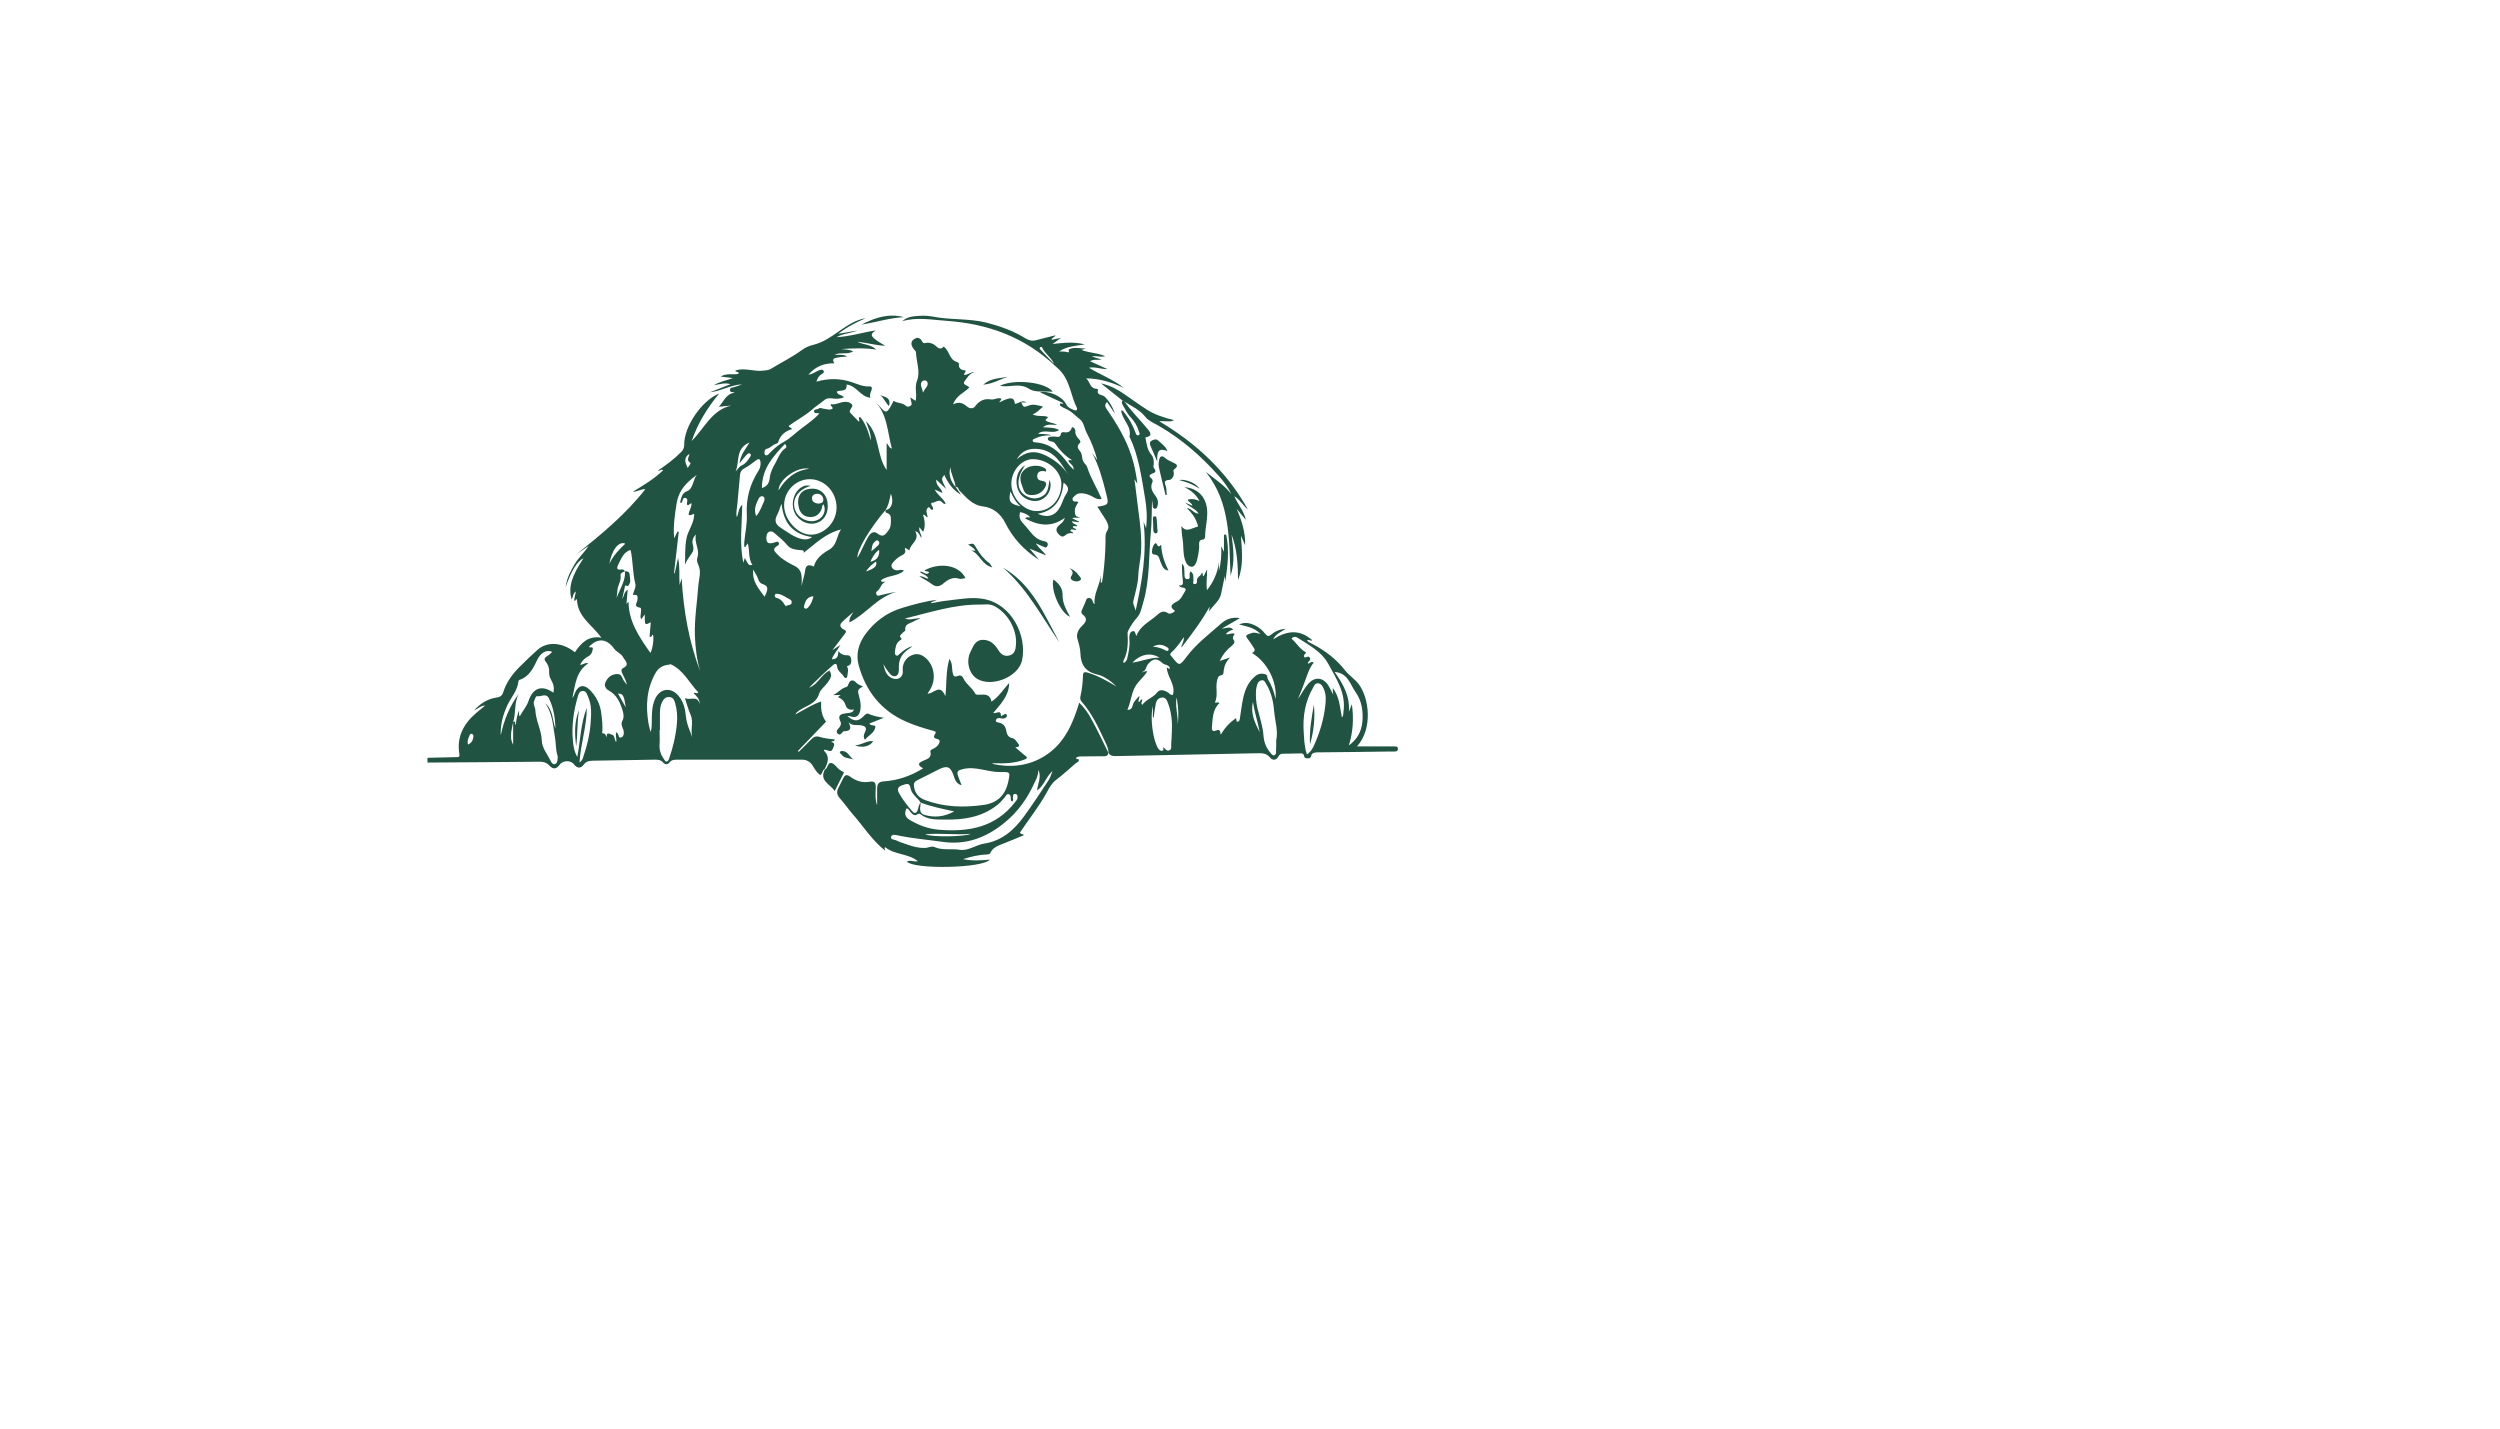 <?xml version="1.0" encoding="utf-8"?>
<!-- Generator: Adobe Illustrator 24.2.3, SVG Export Plug-In . SVG Version: 6.00 Build 0)  -->
<svg version="1.1" id="Layer_1" xmlns="http://www.w3.org/2000/svg" xmlns:xlink="http://www.w3.org/1999/xlink" x="0px" y="0px"
	 viewBox="0 0 595.3 841.9" style="enable-background:new 0 0 595.3 841.9; fill: #215342;" xml:space="preserve"
	 height="400" width="700" transform="translate(-200, -59)">
<style type="text/css">
	.st0{fill:#FFFFFF;}
</style>
<g>
	<path d="M324.2,346.1c1.1,1.5,2.1,3,3.2,4.5c-4.8-2.7-7.7-6.9-9.9-11.7c-1.9,2.3-1.9,2.3,1.1,8.3c-1.8-1.7-3.6-3.5-5.8-5.5
		c-0.5,3.6,3.1,4.8,3.6,7.8c-1.4-0.6-2.4-1-4.6-2c2.1,3.7,5.2,5.3,6.5,8.3c-0.9,0.5-1.5-0.2-1.9-0.6c-2.1-2.6-4.1,0.2-6.2,0.1
		c-0.7,0-0.4,1-0.1,1.6c0.4,0.8,1.2,1.5,0.6,2.5c-1.4,0.6-1.7-2.4-2.9-1.2c-1.6,1.6-0.4,3.7-0.1,5.6c-1.2,0-1.2-1.6-2.7-1.4
		c0.9,3.3,1.6,6.7,0,10c-0.5-0.6-1.3-1.5-2.2-2.7c-0.5,2.6,1.4,4.1,1.2,6.3c-1.1-1.2-1.2-3.3-3.7-4c3,5.4-2.8,7.2-3.4,11.4
		c-1-0.7-1.6-1.1-2.3-1.5c-0.2,0.3-0.5,0.4-0.4,0.5c0.8,2,0,3.1-1.8,3.9c-1.9,0.9-3.6,2.4-5,4c-0.8,1-1.5,1.9-0.7,3.2
		c0.7,1.2,1.7,1.6,3,1.6c1.3,0,2.5-0.7,4,0.2c-3.8,3.6-9.7,2.6-13.5,5.7c0.1,0.3,0.3,0.6,0.4,0.9c0.8,0,1.5-0.1,2.3-0.1
		c-2.8,1-2.9,4.3-5.1,5.7c-0.7,0.5-0.6,1.3-0.2,2c0.4,0.8,1.1,0.6,1.7,0.4c3.3-0.8,6.6-1.6,10-2.1c-11.2,3-17.7,12.9-27.7,18
		c-0.3-2.5,1.1-4.1,2.3-6.1c-2.4,2.1-4.9,4.1-7,6.3c-1.6,1.6,0,3.4,1.2,3.9c2.4,1,1.2,2,0.4,3.1c-2.1,2.8-4.3,5.6-7,9.2
		c1.8-1.2,2.8-1.8,4.8-3.1c-2,3.4-4.1,5.5-5.1,8.4c3.1,0.1,3.9-1.7,3.8-4.9c1.7,2.3,3.6,2.6,5.6,2.6c1.3,0,1.8,1.1,2,2.3
		c0.3,2.1-0.3,3.7-2.5,4.1c1.2,2.1,0.4,4.1,0.2,6c-0.1,1.2-1.4,1.3-2,0.2c-1.2-2.1-3.8-3.3-4-6c-0.1-1.9-1.3-1.8-2.2-1
		c-4.9,4.3-9.7,8.8-14.3,13.5c5.3-1.9,7.1-7.8,12-10.1c1.9,2.8,0.6,4.7-1.1,7.1c-1.6,2.2-4.3,4.2-4.9,6.3c-2,7.1-9.2,7.3-13.4,11.4
		c-0.3,0.2-0.5,0.5-0.6,1c4.9-2.6,9.6-5.7,15.1-7.6c-0.1,4.1,0,8.1,2.9,11.9c-5.3,5.5-11,11.4-16.6,17.3c0.2,0.2,0.3,0.3,0.5,0.5
		c2.3-2.2,4.6-4.5,6.8-6.8c1.6-1.6,2.9-2.9,5.6-2c2.8,0.9,5.8,1.1,8.8,1.5c-0.2,1.6-1.6,0.6-2,1.5c2.7,0.5,1.5,2.3,1,3.7
		c-1.1,3.3-3.4,0.5-5.2,0.9c-0.1,0.1-0.2,0.4-0.2,0.4c3.7,3.5,2.4,7.2,0.5,10.9l0,0c-1.5,0.7-1.2,2.7-2.6,3.6
		c-2-1.4-3.1-3.3-4.3-5.3c-1.4-2.3-3.5-3.8-6.3-3.8c-24.5,0-49.1,0-73.6,0c-1.8,0-3.4,0-4.7,1.7c-1,1.3-2.6,1.3-3.7,0
		c-1.4-1.7-3.2-1.7-5-1.7c-12.1,0.2-24.2,0.4-36.3,0.6c-2.2,0-4.1,0.4-5.6,2.4c-1.8,2.4-3.8,2.1-5.7-0.3c-2-2.6-6.7-2.3-8.5,0.4
		c-1.8,2.6-3.9,2.6-5.8,0.5c-1.9-2.1-4.1-2.5-6.7-2.4c-21.8,0.2-43.5,0.4-65.3,0.5c0-0.9,0-1.9,0-2.8c5.6-0.1,11.2-0.3,16.7-0.4
		c1.1,0,2.5,0.3,2.1-1.8c-1.7-10.1,2.5-17.9,10-24.3c1.5-1.3,3.1-2.6,5.2-4.3c-2.7,0.1-4,1.7-6.6,2.9c4-4.4,8.2-6.8,13.2-7.6
		c2.1-0.3,3.3-0.9,4-3c1.8-5.8,5.3-10.7,9.5-14.9c3.5-3.5,7-6.9,10.7-10.2c5.7-5.1,14.6-4.6,22.1,1.4c3.6-5.5,7.9-9.9,15.6-8.6
		c-5.3-7.4-14.1-12.2-14.4-22.5c-1-0.4-0.7,1-1.4,0.9c-0.5-1.9,0.6-3.6,0.7-5.6c-1.8,1.1-1.4,3.2-2.5,4.6c-1.9-7.1-0.1-13.5,7-24.1
		c-3.4,1.3-7.4,7.6-10.5,17c0.7-5.6,3-9.5,5.2-13.4c2.3-4,5.8-7,8.4-11c-2.4,1.6-4.8,3.3-7.2,4.9c14.6-11.6,28.9-23.4,40.6-38.3
		c-2.5-0.2-4.5,1.5-7.4,1.5c6.6-4,12.7-7.6,17.9-12.7c-1.2-0.9-1.9,0.7-3.1,0.2c5-3.3,9.6-6.8,13.7-10.9c1.3-1.3,1.8-2.6,1.8-4.4
		c-0.1-10.7,10.4-26,20.6-30.1c-6.7,8.2-12.4,17-16.2,28c7.8-7.9,12-18.4,23.4-20.9c-2.5,0.2-5,0.5-7.4,0.7c3-3.1,4.2-7.7,9.3-8.2
		c-1.1-0.8-2.8,0.1-2.7-1.7c0-1.5,1.3-1.3,2.2-1.6c1.7-0.5,3.3-1,4.9-1.7c-6.7,0.3-12.4,4-19,4.7c3.8-1.5,7.7-3,12.2-4.8
		c-3.5-1.1-6.2,0.1-9.8,0.6c3.8-2.3,7.3-2.7,11.2-4.2c-2.5-0.3-4.3-0.5-7.3-0.9c4-2.3,7.6-0.7,10.7-1.7c0-1.6-1.7-0.6-2-1.8
		c5.4-2,11,0.8,16.6,0c1.6-0.2,3.1-0.2,4.5-1.1c6-3.7,12.4-6.8,18.1-11c2-1.5,4.3-2.5,6.8-3.1c5.8-1.4,10.6-4.8,15.4-8.2
		c4.8-3.3,9.6-6.6,15.5-7.5c-5.4,2.3-10.6,4.9-16.2,9.2c4.4-0.7,7.8-1.3,11.2-1.9c-3.9,1.7-8.3,1.6-12.2,3.9
		c8.1-0.4,15.5-2.9,23.2-4c-3.1,1.8-3.3,3.1-0.4,5.3c1.7,1.4,3.7,2.4,5.9,3.8c-5.8-0.3-11.1-1.9-16.5-2.4c3.4,1.8,7.6,1.3,11.2,4.6
		c-7.4-1.1-14.1-0.7-20.8-0.3c2.3,0.3,4.6,0.1,7.2,1.4c-3.7,2.1-7.5,0.2-11,2c2.7,0.1,5.1-0.4,7.5,1c-1.9,0.2-3.8,0.2-5.6,0.6
		c-1.4,0.3-4,0.3-2,3.4c-5.8-0.1-10.9,1.6-15.3,6.7c2.8-0.3,4.4-2,6.4-2.6c0.9-0.3,2-0.7,2.5,0.3c0.7,1.2-0.6,1.6-1.3,2.1
		c-1.4,0.9-2.2,2.2-2.9,4.3c7.1-2,13.8-2,20.5,0.2c3.5,1.1,6.9,2.9,10.8,2.6c1.6-0.1,1.6,1.3,1.1,2.4c-0.6,1.4-1.1,2.8-0.6,4.3
		c-5.7-0.5-8.1-7.1-14-7.8c0.4,4.9-3.9,2.9-5.8,4.2c0.5,2.3,3.1,1.7,4.2,3.3c-2.3,1.1-4.6,1-6.9,0.7c-1.7-0.2-3.4-0.1-4.5,0.9
		c-2.5,2.1-5.3,3.8-7.6,5.9c-4.2,3.6-9.1,6.1-13.5,9.4c0.1,1.1,1.6,0.8,1.9,1.9c-4.1,1.2-7,3.7-8.2,7.9c-0.1,0.3-0.7,0.6-1.1,0.7
		c-2.1,0.5-3.4,2.6-5.6,3c-1,0.2-1.4,1.4-1.3,2.5c0,0.6,0.2,1.2,0.8,1.3c1.1,0.2,1.7-0.7,2.3-1.3c2.5-2.6,5.1-4.9,8.3-6.6
		c3.9-2.1,7-5.4,10.5-8c3.6-2.7,7.4-5.3,10.4-8.7c-0.8-0.6-3,0.4-3.1-1.2c-0.1-1.7,2.3-0.9,3.2-2c0.2-0.3,1.4,0.2,2.1,0.3
		c1.9,0.2,3.8,1.1,5.6,0.1c0.4-1.3-1.5-1.5-1-2.7c2.7,0.5,5-1,7.5-1.3c1.9-0.3,3.7,0.1,4.9,1.4c0.9,0.9-0.4,2.1-0.9,3.1
		c-0.3,0.7-0.6,1.4,0.1,2c1.6,1.7,3.3,3.4,4.9,5.1c0.9-1-0.7-2,0.7-2.9c3.2,3.8,4.8,8.4,6.4,14.1c0.1-4.9-1.9-8.1-2.9-11.5
		c8.4,7.9,6,20.1,12.2,28.8c0-5.1,0-10.3,0-15.8c1.3,1,1.1,2.6,3.1,3.2c-2.8-10.1-2.5-20.8-10.7-28.5c1.5,1.5,3,3,4.4,4.6
		c2.5,2.8,3.3,2.8,5.3-0.5c0.7-1.2,1.3-2.4,2-3.8c2.2,1.6,5.2,1,7.3,3c0.7,0.7,1.7,0.6,2.6,0c1.1-0.6,0.7-1.6,0.5-2.5
		c-0.2-0.7-0.3-1.4-0.6-2.5c1.2,0.8,2.1,1.4,3.1,2c0.1-0.3,0.2-0.4,0.2-0.5c0.7-3.8-0.9-7.4,0.8-11.7c1.9-4.9-0.5-10.8-0.7-16.3
		c0-0.5-0.6-1.1-1-1.6c-2.7-3.1-2.2-5.8,1.5-7c0.7-0.2,2.2,0.4,2.8,1.6c0.4,0.8,1,1.7,1.8,1.5c3-0.7,5.2,0.3,7.3,2.3
		c1.3,1.3,3.1,1.1,3.8-0.3c3.7,2.4,3.2,7.8,7.9,9.1c0.5,0.1,1.2,0.7,1.2,1c-0.4,3,1.5,3.8,3.8,4c0.5,1.2-0.9,1.5-0.8,2.6
		c2,0.3,3.4-1.6,6.4-1.7c-3.4,1-4.4,3.3-5.8,5.1c-2.2,2.6,1.5,2.5,2.5,4.1c-2.9,3-7.5,4.5-9.6,9.9c4.1-2,6.3-0.4,8.7,1.6
		c0.6,0.5,3,1.5,4.4-0.5c2.3-3.2,5.4-4.7,9.4-4c2,0.3,3.9-1.3,5.9-0.5c0.3,1.2-1.1,1.3-1,2.2c6.6-3.3,8.6-3.2,9.1,0.9
		c2.2-0.1,4.1-2.6,6.8-0.8c-1.2,0-2.1,0-3.1,0c1.4,2.9,1.4,3,4.4,1.8c2.9-1.1,5.4-0.1,8.5,0.6c-2.1,1.8-3.7,3.7-6.2,4.6
		c2.9,1.5,6,0.5,8.8,1.4c0.6,1.2-1.2,1-1.1,2.2c1.7,1.4,4.2,1.1,6.8,2.6c-3.1,0.1-5.8-0.9-8.4,1.4c3.5,0.3,6.6,0,9.5,1.6
		c-3.8,2.8-8.4-0.9-12.4,2.2c2.5,0.4,4.8-0.2,7.9,1c-4-0.2-6.9,0.5-9.6,1.8c-0.6,0.3-1.6,0.4-1.4,1.4c0.1,0.8,1,0.9,1.6,0.9
		c9,0.6,14.7,6.1,19.5,12.9c0.7,1,1.7,1.9,3,3.2c0.1-3-2.6-3.5-3.1-5.3c0.5-0.8,1.3-0.1,2.2-0.3c-4.3-2.6-7.4-6-10-9.8
		c-0.7-1.1-2.1-1.1-3.2-1.5c-0.6-0.3-1.2-0.6-1.1-1.4c0.1-0.8,0.8-1,1.4-1.1c1-0.1,2.1-0.2,3-0.1c1.5,0.2,3,0.6,3.3-1.7
		c0.1-0.8,1.1-1,1.8-0.9c2.5,0.5,4.1-0.5,4.7-3c1.5,0.3,2.1,1.5,2,2.5c-0.1,2,0.9,3.3,2.1,4.6c0.6,0.6,1.4,1.5,0.4,2.4
		c-1.8,1.7-1.1,3.1,0.2,4.6c1.8,2,0.7,5.1,2.7,7.2c0.5,0.5,1.3,1.4,1.6,2.4c2.1,6.5,5.8,12.3,8.5,18.6c-1.9,0.5-3.2-0.1-4.6-0.9
		c-2.3-1.4-4.8-2.4-7.6-2.4c-1.3,0-2.4,0.3-3.3,1.2c-0.8,0.8-2,1.5-1.6,2.7c0.5,1.6,2.2,0.5,3.4,1.3c-1,1.6-2.1,3.1-2.1,5.1
		c0,2,0.1,3.7,3.1,3.8c-1.7,0.9-3.1-0.4-4.6,0.7c1.4,0.7,2.7,1.3,4,1.9c0,0.1-0.1,0.2-0.1,0.4c-1.3-0.2-2.6-0.4-4.1-0.6
		c0.5,2,2.6,1.4,3.2,2.9c-1,0-1.8,0-2.7,0c0,1.6,1.8,1,2,2.2c-1.1,0.3-2.3-0.9-3.4,0.1c-0.1,1.2,1.4,0.7,1.7,1.9
		c-2-0.4-3.5,0-5.1,1.4c-1.5,1.3-3-0.2-4-1.4c-1.3-1.5-1-3.1,0.4-4.5c1.1-1.1,2.8-1.8,3.7-4.6c-8.2,5.9-15.7,4.4-23.3,0.4
		c0.9-1.5,2-0.3,2.8-0.8c-1.5-1.8-3.6-2.5-5.8-3c-0.9,2.6-0.2,4.6,1.6,6.5c1.4,1.5,2.7,3.1,4,4.7c2.2,2.8,4.6,5.2,8.4,5.9
		c1.3,0.2,2.8,1,2.1,2.7c-0.7,1.9-2.1,0.6-3.3,0.2c-0.9-0.4-1.8-0.8-3.6-1.6c2,3.3,4.5,4.6,6,7.1c-2.9-1.2-5.8-2.4-9.7-4
		c2.2,2.6,3.8,4.4,5.7,6.7c-9.1-5.8-15.6-13-20.1-22c-2.7-5.4-7.5-8.9-12.7-9.5c-7-0.8-10.3-5.6-14.5-9.7
		C325.9,346.8,325.4,345.7,324.2,346.1c-0.4-4.1-2.9-7.6-3.1-11.8C319.8,338.9,321.3,342.7,324.2,346.1z M282.9,359.5
		c-9.2,10.7-17.4,24.5-16.5,28.1c2.4-4.1,4-8.4,6.3-12.3c1.5-2.6,3.5-3.4,5.4-1.9c3.4,2.7,4.6,0.6,6.4-1.7c1.2-1.6,1.5-3,1.5-5
		c0-2.4,0.5-4.6-2.6-5.5C282.6,361,282.9,360.1,282.9,359.5c3.3-0.1,5.1-4.6,3.1-9.6C285.2,353.7,284.6,356.9,282.9,359.5z
		 M129.3,395.7c1.3-0.1,2.5,0.1,2.7,1.7c0.2,2.3,1.1,4.6-0.7,6.7c-0.2,0.2-0.6,0.4-0.7,0.3c-1.4-1-1.4,0.4-1.5,1
		c-0.5,2.1-0.9,4.3-1.4,6.5c1.2-1.6,0.9-3.9,3.2-5.4c-0.2,2.9-0.5,5.4-0.7,8.6c0.5-0.7,0.6-1,0.8-1.2c0.2-0.1,0.4-0.2,0.4-0.2
		c0.1,11.8,6.4,20.8,12.9,30.1c1.6-2.8,2.3-10.5,1.3-10.8c-0.6,0.3-0.2,1.6-1.8,1.3c0.2-2.8,0.5-5.6,0.7-8.6
		c-3.6,1.9-3.6,1.9-3.5-4.6c-0.8,1-1.4,1.8-2.1,2.8c-0.8-1.2-0.3-2.2-0.3-3.2c0.1-1.3,0.6-3.5-0.5-3.6c-3.9-0.5-1.7-2.8-1.5-4.3
		c0.3-2.1,0.4-3.8-2.6-3.1c0.3-2.5,2-4.5,1.4-6.7c-1.7-6.6-1.3-13.4-2.8-19.9c-4.1,1.2-5.4,4.9-7.1,8.3c-0.9,1.8-1.7,3.8,1.8,3.2
		C128.3,394.4,128.9,395,129.3,395.7c-1.3,0.4-2.9,1.2-2.6,2.5c0.5,3.1-1.5,5.4-1.8,8.2c-0.2,1.7-0.3,3.3-0.5,5
		C126.2,406.1,129.7,401.5,129.3,395.7z M63.4,484.5c2-1.1,0.6,1.4,1.6,1.6c0.2-3,0.8-5.7,1.9-8.4c0.2,1.1-0.4,2.2,0.4,3.5
		c1.7-3.3,4.1-5.8,5.2-9.2c2.6-7.7,7.9-9.5,14.6-4.8c0.7-2.7,0-5.3-1.3-7.5c-1-1.7-1.3-3.3-1.2-5.2c0.1-1.5-0.4-3-1.2-4.4
		c-0.6-1-2.5-2.6-0.7-3.9c1.3-0.9,2.6-1.7,3.7-3c-3.4-1.7-6.9,0.7-8.8,4.7c-2.3,4.8-4.7,9.9-10.5,11.8c-0.3,0.1-0.6,0.5-0.6,0.8
		c-0.5,5.6-4.4,9.5-6.6,14.3c-2.5,5.6-4.1,11.3-3.8,17.5c1.9-8.9,5.2-17.2,10.7-24.5C63.8,473.1,65.2,479.2,63.4,484.5
		c-0.7,4.4-2.5,8.8,0,13.4C63.4,493.1,63.4,488.8,63.4,484.5z M118.7,493.6c-0.8-3.7,2-1.9,2.4-1.8c2.5,0.3,1.7,3,3,4.5
		c0.5-1.9-0.7-3.8,0.2-5.9c0.4,0.5,0.6,0.7,0.8,1c0.6,0.8,0.3,2.7,1.9,2.2c1.4-0.4,1.7-1.9,1.6-3.3c-0.1-0.9-0.4-1.8-0.8-2.6
		c-0.5-1.3-0.8-2.6-0.1-3.8c1.2-2.1,0.8-4.1,0.2-6.2c-1.5-4.8-3.4-9.2-8.2-11.8c-1.6-0.9-2.9-2.7-1.9-4.8c1.2-2.6,3-4.4,6-4.8
		c2.2-0.3,3.3,0.3,4.1,2.5c0.5,1.4,1.7,2.5,2.6,3.8c-0.6-2.4-1.6-4.5-2.7-6.6c-0.7-1.3-0.9-2.6,0.3-3.2c4.4-2.2,1.2-4.4,0.1-6.5
		c-1.1-2.2-3.8-3-5.2-4.9c-4.4-6.2-9.8-6.6-14.9-1.2c0.5,0.9,2.7-0.6,2.2,1.5c-0.3,1.6-0.8,3.1-2.5,4c-2.1,1.1-3.9,2.7-4.9,5.1
		c1.7,0,2.8-1.5,4.8-0.9c-7.5,5-7.7,13.1-9.4,20.5c0.8-1,1.2-2.3,1.7-3.4c1.9-4.3,5.2-4.8,8.5-1.5c3.6,3.6,5.9,7.8,6.7,12.9
		c0.6,4.2,1.1,8.4,0.7,12.7C117.5,491.3,117.5,491.3,118.7,493.6z M173.7,454.8c-2.1-7-2.9-14-3.2-21.2c-0.3-9.8,1.3-19.5,2-29.2
		c0.3-4.2,2-8.4,0-12.6c-0.7-1.5-1-2.9-0.5-4.3c1.6-4.6-2.2-8.8-0.8-13.5c-2.1,1.8-2.5,4.1-1.8,6.5c0.5,1.8,0.3,3.3-0.8,4.7
		c-1.5,2.1-3,4.1-3.9,6.6c0.1-5.2-0.1-10.3,0.8-15.3c0.9-5,4.7-9.2,4.6-14.7c-1.1,0.2-2,1.2-3.3,0.6c0.1-2.4,1.9-4.4,1.7-6.8
		c-1.1,0.1-1.5,1.5-2.5,1c-0.7-1.4,1-3.5-0.9-4.1c-2.2-0.7-1.4,2.4-2.8,3c-0.1-0.1-0.3-0.1-0.3-0.2c-0.1-0.3-0.2-0.6-0.1-0.8
		c0.8-2.4,0.7-4.7,4.1-6.1c3.5-1.4,3.3-6.5,5.6-9.5c-5.8,4.2-10.5,8.8-11.8,16.4c-1.1,6.9-2.2,13.8-1.5,20.9c0.7-1.3,1.3-2.7,2-4
		c0.2,0.1,0.5,0.1,0.7,0.2c-0.9,8.1-1.9,16.3-2.8,24.4c0.1,0,0.3,0,0.4,0.1c0.6-2.7,1.2-5.4,2-9.1c1.2,5.7,0.5,10.3,0.9,16
		c0.6-1.9,0.8-2.8,1.2-4C163.8,419,167,437.2,173.7,454.8z M254,358.1c0-9.1-7-16.6-15.6-16.7c-8.4-0.1-15.4,7-15.3,15.5
		c0,8.4,8,17.1,15.6,17.2C246.8,374.2,254,366.7,254,358.1z M173.3,473.9c0.1-3-1.8-4.6-3.5-6.3c0.9-1,1.8,0.8,2.7-0.6
		c-5.4-5.6-8.7-13.2-16.4-16.6c-0.2,0.3-1.2,0.3-2.2,0.5c-2.7,0.5-5,2-6.4,4.4c-5.5,9.5-6.1,19.7-4.3,30.2c0.3,1.7,0.8,3.3,1.2,4.9
		c0.7-2,0.7-4,0.7-5.9c0-4.7,0-9.3,2-13.7c2.9-6.2,9.3-7,13.7-1.8c3,3.5,4,7.7,4.4,12.1c0.4,4.7,2.6,8.9,4.1,13.4
		c-1.9-4.6,0.7-9.6-1.3-14.2c-1.4-3.2-2.3-6.6-3.4-10C167.3,472.2,172,468.3,173.3,473.9z M370,329.6c-6.7-0.2-12.8,6.5-13,14.1
		c-0.2,8.3,7,16.3,14.6,16.5c8.2,0.2,14.6-6.4,14.9-15.4C386.8,337,378.9,329.8,370,329.6z M234.6,384.8c0.4-1.8-1-1.5-2.2-1.6
		c-2.8-0.3-5.6-0.6-7.5-3c-2.3-2.8-5.1-4.9-7.7-7.2c-2-1.7-4.3-0.6-4.5,2c-0.4,3.9,0.9,4.9,4.7,3.7c0.9-0.3,2-0.9,2.5,0.1
		c0.7,1.3-0.7,1.8-1.4,2.3c-1.5,1-1.7,2-0.5,3.4c0.9,1,1.8,2,2.9,2.9c2.6,2.1,5.5,3.7,8.5,5.2c5,2.5,4,7.4,4,11.8
		c0.5-3.1,1.7-6,2.1-9.2c0.3-3.1,2.1-3.8,5.1-2.3c1.2-4.8,5.1-7.7,8.8-9.8c5-2.8,4.3-7.6,7.2-12.1
		C247,373.5,241.3,379.7,234.6,384.8z M200.2,381.4c-0.2-0.1-0.4-0.1-0.6-0.2c0-0.9-0.1-1.8,0-2.7c0.5-5.4,1.8-10.9,1.5-16.3
		c-0.5-9.4,1.8-17.8,6.8-25.6c1-1.6,1.4-3.1,1.3-5c-0.2-2.4-1.1-2.5-2.8-1.2c-2.2,1.7-4.4,3.4-6.9,4.7c-1.5,0.8-2.3,2.1-2.4,3.8
		c-0.5,5.8-1.1,11.7-1.6,17.5c-0.2,2.3-0.9,4.7-0.3,7.4c1.2-2.4,0.8-5,3.2-7.4c-0.1,11.9-1.8,23.1,0.7,34.3c0.3-0.9,0.5-1.8,0.8-2.9
		c2.4,4.5,2.4,4.5,4.5,4.1c-2.5-3.7-1.5-8.1-2.7-12.7C200.9,380.3,200.5,380.8,200.2,381.4z M88.3,488.5c-0.1-6.1-1-12.1-3.7-17.7
		c-1.7-3.7-4.6-1.1-6.9-1.5c-1.1-0.2-1.3,1.5-1.8,2.5c-1.1,2.2,0.6,4,0.6,5.9c0.3,6.2,3.6,11.5,3.8,17.9c0.1,4.2,3.5,8.3,5.5,12.3
		c0.4,0.8,1,1.7,2.2,1.4c1-0.3,1.4-1.3,1.5-2.2c0.1-1,0.3-2.1,0-3c-1.1-3.3-0.8-6.8-1.4-10.2c-1.3-7-1.3-14.4-5.9-20.5
		C87,477.3,86.5,483.3,88.3,488.5z M149.9,489.2c-0.1,0-0.1,0-0.2,0c0,2.8,0.2,5.6,0,8.3c-0.3,3.2,0.6,6.1,2.4,8.6
		c0.5,0.7,0.8,1.7,1.7,1.7c1.1-0.1,1.3-1.2,1.6-2c2.3-6.6,3.9-13.4,4.5-20.3c0.4-4.2,0.1-8.4-1.1-12.4c-0.5-1.7-1.2-3.1-3.3-3.3
		c-2.1-0.2-3.3,1-4.2,2.7c-1.1,2.1-1.4,4.4-1.4,6.8C149.9,482.5,149.9,485.8,149.9,489.2z M102.5,508.3c1.8-1.1,2-2.6,2.4-3.8
		c2.1-6.1,3.6-12.3,4.1-18.8c0.4-5.3,0.9-10.6-1.3-15.7c-0.7-1.6-1.1-3.8-3.2-3.8c-2.3,0-2.7,2.3-3.2,4c-2.3,8.2-3.5,16.6-2.7,25.1
		c0.3,3.1,0.6,6.3,2.6,9.8c1.9-10.1,2-19.8,5.6-28.9C106.8,486.9,103.2,497.2,102.5,508.3z M239.6,375.5c-11.6-1.6-16.9-8.6-18-19.6
		c-1,2.1-1.4,4.2-2.4,6.1c-2,3.7-1.5,5.9,2.3,8.3c4,2.5,7.5,5.4,12.2,6.4C235.8,377.1,237.7,376.9,239.6,375.5z M210,346.6
		c3.1-0.9,4.3-3,4.6-5.8c0.3-3.4,1.9-6.4,3.4-9c1.6-2.9,2.8-6.6,5.9-8.7c0.6-0.4,0.9-1.2-0.3-2.5C216.7,327.9,210,335.1,210,346.6z
		 M387.8,343.4c-1,9.4-4.7,16.5-15.3,18.4c6.3,2.7,10.6,1.1,13.5-4.5c1.2-2.4,1.9-5.1,3.4-7.3C391.4,347,390.2,345.3,387.8,343.4z
		 M360.2,329.7c5.1-4.5,10.5-5.5,16.8-2.4c5.5,2.7,10.2,6.3,13.5,11.5c-4.1-6.7-7.9-13.8-16.8-15.1
		C368.1,322.9,363.2,324.3,360.2,329.7z M194.5,336.8c1.3-1.2,2-2.8,3.6-3.5c2.3-1,3.5-2.9,4.8-4.8c0.4-0.6,1-1.3,0.3-2
		c-0.8-0.8-1.6-0.1-2.2,0.5c-1.2,1.3-2.3,2.7-4.2,5c0.7-5.3,3.6-8.3,5.9-12.2C194.2,323.2,197,331.2,194.5,336.8z M211.6,410.7
		c1.4-3.3,3.3-6.1-1.4-7.6c-1.3-0.4-2.1-1.7-2.5-3.1c-0.5-1.6-1.6-3.1-2.8-5.3C204.1,401.8,208.1,405.8,211.6,410.7z M219.8,348
		c4.2-6.9,9.8-11.8,18.1-12.7C231.3,333.6,219.8,341.4,219.8,348z M206.6,363.2c2.5-2.9,3.3-5.9,4.6-8.6c0.4-1,0.6-2.3-0.3-2.9
		c-1.1-0.7-2.4,0.2-2.8,1.1C206.7,355.8,205,358.9,206.6,363.2z M224.1,416.3c1.1-1,2.6-0.4,3.3-1.6c0.5-1,0-2-0.8-2.4
		c-2.4-1.1-4.4-3-7.2-3.3c-0.8-0.1-1.5-0.3-1.8,0.7c-0.2,0.9,0.3,1.5,1.1,1.7c2.2,0.5,3.5,2,4.6,3.8
		C223.5,415.6,223.8,415.9,224.1,416.3z M129.5,379.4c-3.8-1.7-8,3.6-9.4,11.9C122.4,386.3,125.9,382.8,129.5,379.4z M240.4,410.4
		c-3.5,0.2-4.7,2.5-5.4,5.2c-0.2,0.7-0.5,1.5,0.4,2c0.8,0.4,1.4-0.2,1.9-0.7C239.1,415,239.8,412.7,240.4,410.4z M305,290.4
		c1.1-2.9,3.6-4,2.4-6.4c-0.4-0.9-2.2-1.1-3-0.2C302.8,285.6,304.4,287.5,305,290.4z M362.5,357.4c-2.8-2.2-4.4-5.2-6-8.8
		C355.1,354.5,356.2,356.1,362.5,357.4z M279.1,383c-2,1.2-4.3,4.5-5.1,7.1C277.5,389.2,279.5,387.1,279.1,383z M274.5,383.9
		c1.3-1.1,2.7-2.2,3.9-3.4c0.8-0.8,1.2-1.8,0.2-2.7c-1-0.9-1.6,0.1-2.3,0.7C274.8,379.8,274.9,381.8,274.5,383.9z M36.8,497.8
		c2.2-1,3-2.7,3.2-4.8c0.1-0.6-0.2-1.3-0.9-1.5c-0.5-0.2-1,0-1.2,0.5C37.2,493.7,36.1,495.4,36.8,497.8z M271.3,395.8
		c5.3-1.8,6.7-3.3,6-5.9C275.1,391.4,273.2,393,271.3,395.8z M129.8,475.9c-1.1-7.2-1.7-8.2-4.6-8.1
		C126.6,470.2,127.9,472.6,129.8,475.9z M166.3,334.8c0.7-1.3,2.1-2.7,1.5-3.1c-2.6-1.6-0.7-3.4-0.5-5.2
		C163.7,328.7,164.7,331.5,166.3,334.8z"/>
	<path d="M414.2,502.5c0.1-2.2-0.9-4.2-1.8-6.1c-3.9-8.3-7.7-16.8-13.9-23.8c-0.8-0.9-1.1-1.9-0.8-3.1c0.9-4,1.4-8.1,1.5-12.2
		c0-2.1,0.8-2.5,2.8-1.9c6.1,1.8,11.6,5,17,8.2c-3.3-3.2-7.1-6.1-11.4-7.1c-7-1.6-9.7-5.8-9.9-12.5c-0.1-2.7-0.8-5.4-1.6-7.9
		c-1.2-3.6,0.5-6.3,2.8-8.5c2.3-2.2,3.1-4.2,0.2-6.4c-1-0.8-1-1.7-0.5-2.7c0.6-1.4,1.3-2.9,1.9-4.3c0.5-1.1,0.5-2.8,2.3-2.8
		c1.6,0.1,2,1.5,2.4,2.7c0.1,0.3,0.3,0.6,0.9,0.9c-0.8-6.4,3.7-11.8,3.6-18.1c0,1.8,0,3.5,0,5.3c0.2,0,0.5,0.1,0.7,0.1
		c0.2-1.2,0.4-2.5,0.6-3.7c0.9-6.8,1.4-13.7,1.5-20.6c0-2.2-0.3-4.3,1.2-6.6c1.1-1.7,0.1-4.3-1.2-6.3c-1.6-2.5-3.2-5-4.8-7.5
		c6.7-1,6.9-1.2,5.1-8.1c-2.1-8.1-4.2-16.3-8.3-23.7c0.9,1.2,1.8,2.5,3.2,4.4c-1.7-6.2-3.7-11.2-6.3-16.1c-1.4-2.6-1.7-6.2-3.8-7.8
		c-2.9-2.3-5.5-5.3-9.2-6.7c-0.6-0.2-1.2-0.6-1.7-0.9c-0.5-0.3-1.3-0.6-1.1-1.4c0.3-1.2,1.3,0.1,2.1-0.7c-4.6-2.1-9.1-4.2-13.8-6.4
		c5.5-1.1,13.2,2.5,15.4,7c1,2.1,3.1,2.9,5.1,3.6c1.2,0.4,1.6-0.6,1.2-1.5c-3.4-6.7-3.9-14.7-8.9-20.8c-1.1-1.4-2.4-2.5-3.7-3.7
		c-18-17-39.6-25-64-26.7c-8.8-0.6-17.5-2.4-26.3,0.2c1.8-1.6,3.9-2.5,6.2-2.8c3.8-0.5,7.6-0.7,11.4,0c10.7,2.2,21.7,1,32.3,3.7
		c8.1,2.1,15.8,4.9,22.9,9.3c2,1.2,3.8,1.6,6,1c3.7-1,7.5-1.9,11.5-2.9c-0.5,1.3-2,1.1-2.3,2.7c1.7-0.4,3.2-0.7,5.6-1.2
		c-1.9,1.4-3.1,2.3-5,3.6c6.5-0.6,12.3-1.5,19,0.3c-5.7,0.8-10.8,1.2-15.1,4.1c1.6,0.1,3.2,0,4.7,0.4c0.6,0.2,1.4,0.4,0.9-1
		c-0.3-0.8,1.1-1,1.9-1.2c2.5-0.7,5,0.1,8.2,0.1c-1,0.3-1.4,0.4-2.6,0.8c4.8,1.9,9.5,1.7,14,3.7c-2.7,0.8-5-0.4-7.9,0.2
		c2.2,0.7,3.8,1.1,5.9,1.8c-2.5,0.4-4.7-0.4-6.9,1c3.6,1.6,6.9,3.1,10.2,4.6c-3.6,0.2-6.9-1.5-10.9-0.8c7.1,4.3,14.4,7,20.6,11.9
		c-7-3.2-14.3-5.6-22.2-5.6c2.3,1.9,2.1,6,6.1,6.1c0.3,0,0.9,0.4,0.9,0.5c-1.1,3.4,2.3,2.9,3.7,4c1.8,1.5,5,6,6.2,10.1
		c-1.5-2.2-3-4.4-4.6-6.8c-1.4,1.4-1.3,2.5-0.4,3.9c6.1,8.8,11.6,17.9,14.9,28.2c1.6,5,2.6,10,3.4,16.1c-0.9-1.4-1.4-2.1-1.8-2.7
		c0.9,5.8,1.4,11.6,2.2,17.3c1.2,8.7,2.3,17.4,1.7,26.1c-0.3,4.5-1.5,9-1.6,13.5c-0.2,5.2-1.8,9.9-2.9,14.9
		c-0.5,2.1,1.2,3.8,1.3,5.9c3.8-17.2,6.8-34.4,4.7-52.6c0.5,1.2,0.8,2,1.5,3.7c0.8-6.6,0.3-12.2-0.6-17.6
		c-2.1-12.4-3.7-24.9-9.2-36.3c1.5-6.1-4.3-9.8-4.9-15.4c1.2-0.1,1.6,1,2.2,1.7c2.7,3.4,4.7,7.1,6.2,11.2c0.3,0.8,0.7,2.1,1.8,1.7
		c1.2-0.4,0.5-1.6,0.2-2.4c-0.9-3.2-2.6-5.8-4.9-8.3c-2-2.1-3.2-4.9-4.7-7.4c-0.5-0.8-0.5-1.8,0.3-2.6c0.2,0.1,0.3,0.1,0.5,0.2
		c4.2,6.3,9.7,11.5,14.4,17.3c2.1,2.7,1.7,3.8-1.7,4.5c0.7,3.6,1,7.3,3.6,10.3c1.2,1.4,1.5,3.6,1.3,5.6c-0.1,0.8-0.4,1.7,0.3,2.4
		c1.5,1.7,0.4,2.5-1.1,3c-1.9,0.7-2.2,1.5-0.6,2.8c0.7,0.6,1,1.5,0.6,2.3c-1.6,3.5,0.3,5.9,2.1,8.4c1.2,1.6,1.5,3.4,1,5.3
		c-0.2,0.9-0.4,2-1.7,1.9c-1-0.1-1.1-1.1-1.2-1.9c-0.1-1-0.1-2-0.4-3c-0.2,6.3-0.1,12.7-0.7,19c-1.3,13.8-0.5,27.8-4.5,41.2
		c-0.9,3-1.5,6.5-3.5,8.7c-1.9,2.2-3.5,4.4-4.8,6.9c-0.4,0.8-0.9,1.5-0.9,2.5c0.3,5.5,0.3,11-2.4,16.1c-0.2,0.3,0,0.7,0,1.4
		c1.4-0.5,1.9-1.5,2.2-2.7c0.8-3.5,1.6-7.1,1.3-10.7c0-0.4-0.1-0.7-0.1-1.1c0-1.7,0.2-3.7,1.9-4.2c1.8-0.5,1.6,1.8,2.3,2.8
		c2.1-5.9,7.6-8.3,11.8-12c1.9-1.7,3.9-3.5,6.9-1.4c1,0.7,2.9-0.1,4.1-1.4c-4-2.5-1.5-4.2,0.9-5.4c2.8-1.4,3.6-4.1,5.1-6.4
		c0.6-1,0.1-1.5-0.9-1.8c-1-0.2-2.1-0.1-2.9-1.5c2.2,0.5,2.6-0.7,2.4-2.4c-0.4-3.4-0.6-6.8-0.5-10.3c1.6,1.4,1.3,3.5,1.4,5.3
		c0.1,1.7-0.3,3.9,1.9,3.8c1.9,0,0.9-2.2,1.2-3.4c0.1-0.3,0.2-0.7,0.4-1.2c2.3,1.4,1.7,3.6,1.8,5.5c0,0.8-0.6,1.9,0.6,2
		c1.2,0.2,1.7-0.9,1.5-1.9c-0.3-2.4,2.7-2.8,2.8-4.8c1.2,0.4,0,1.7,1.1,2.1c0.6-1.1,1.1-2.2,2.1-4.1c0,4.6-0.7,8.3-0.1,12.3
		c4-5.1,6.3-10.4,7-16.5c0,1.7,0,3.5,0,5.2c1.3-4.8,1.6-9.6,1.4-14.6c0.4,0.7,0.7,1.4,1.6,3.3c0-4.1,0-7.1,0-10.1c0.4,0,0.9,0,1.3,0
		c2,9.2,0.8,18.5-0.5,27.8c-0.1-1-0.2-2-0.3-3.5c-0.7,3.6-1.5,6.9-2.1,10.1c-0.7,4.5-4.5,6.8-7.2,10.9c0.2-1.5,0.3-2.2,0.4-3
		c-4.7,8.6-10.6,16.3-16.7,24.3c0.1-2.2,1.7-3.6,1.4-6.2c-2.4,3.7-4.7,6.7-7.5,9.2c-0.6,0.6-0.6,1.1-0.1,1.7
		c0.1,0.1,0.2,0.3,0.4,0.4c4.6,5.9,4.6,5.9,9,0.1c5.6-7.5,13.1-13.1,20.1-19.3c2.9-2.6,6.6-4.2,11.2-3.3c-3.8,2.2-7.2,4.1-10.6,6.1
		c2.2,0.1,4.4-1.6,6.7,0.6c-1.7,0.5-3.2,1.3-4.4,2.6c1.7,0.8,3.4-1,5.3,0c-0.9,1.2-1.8,2.2-0.5,3.8c0.8,1-0.3,2.4-1.4,3.3
		c-3,2.3-5.3,5.2-7,8.8c1.8-0.6,3.4-1.1,6.1-2c-2.9,3-3.7,5.9-3.9,9.1c-0.1,1.9-2.4,0.8-3.2,2.7c-2.1,4.9,0.4,10-1.8,14.6
		c0.8,0.8,1.6-0.7,2.6,0.5c-4,3.7-3.9,8.9-4.4,14c-0.2,2.2,0.6,2.9,2.5,2.1c1.8-0.8,2.4-0.1,2.7,2.5c2.6-4.4,5.4-7.3,9-9.8
		c0.2,0.8,0.3,1.4,0.4,2.1c1.3,0.2,1.7-0.7,1.8-1.4c0.5-2.9,0.8-5.9,1.3-8.8c1-5.6,2.2-11.1,6.4-15.3c2-2,3.8-3.4,7.1-2.5
		c2,0.5,1.2,1.9,1.7,2.8c2.2,3.6,3.7,7.5,4.6,11.9c1-10.3-4.9-21.8-13.9-27.2c2.2-0.9,1.8-2.2,0.7-3.6c-1.1-1.6-2.1-3.3-3.3-4.8
		c-1.2-1.4-1-2.1,0.7-2.7c2.8-1,2.7-1.2,6.9-0.1c-3.5-3.7-7.8-4.3-12.6-5.6c3.5-1.5,6.2-0.8,8.8,0.3c2.7,1.2,4.9,3,6.7,5.3
		c1.1,1.4,2,1.6,3.4,0.4c2.3-1.9,5-3.2,8.6-3.4c-2.9,1.9-5.9,3-7.4,6.2c7.9-5.1,15.5-6.2,23,0.5c-1,0.8-2-0.8-3,0.1
		c0.7,1.2,2.1,1.5,3.1,2.1c7.4,3.9,14,8.8,19.2,15.5c2.4,3.1,5.8,5.1,8.2,8.3c6.1,8.3,8.3,26.1-1.1,36.6c5.7,0,11,0,16.4,0
		c1.9,0,3.7,0,5.6,0c1.1,0,2.2,0,2.1,1.5c-0.1,1.4-1.1,1.5-2.2,1.5c-1,0-2,0-3.1,0c-14.1,0.2-28.3,0.4-42.4,0.5
		c-1.7,0-3.1,0.5-3.4,2.1c-0.3,1.3-1,1.4-1.9,1.4c-1.1,0.1-2.1-0.1-2.3-1.4c-0.2-1.5-1.4-1.6-2.5-1.5c-3.3,0.1-6.7,0.2-10,0.2
		c-1.3,0-2,0.5-2.6,1.6c-1.3,2.4-3.5,2.5-5,0.6c-1.9-2.3-4.1-2.5-6.7-2.5c-28,0.6-56,1.1-84,1.7C416.5,504.6,415,504.3,414.2,502.5
		L414.2,502.5z M434,455.1c1.1,0.4,1.8-1.1,3.1-0.4c-2.2,3.7-6,6.2-7.8,10.3c-1.7,4-2.1,8.2-3.9,12.3c2.7,0.2,2.8-1.8,3.4-3.5
		c0.7-1.9,2.3-3,3.6-4.7c0.3,1.5-0.9,2.5-0.3,3.7c0.9-0.3,0.9-1.7,2-1.6c0.4,1.1-1.3,2,0.1,3.2c2.2-3.3,6.3-4.1,8.7-7.3
		c1.7-2.2,4.4-1.3,6.6,0.1c0.7,0.5,1.1,1.5,2.7,1.3c1.8-6.1-3.4-10.4-3.6-16.2c0.3-0.2,1,1.5,1.9,0.5c-0.7-2.2-3.1-1.8-4.4-3
		c-3.4-3.1-5.4-2.9-8.5,0.5C436.3,451.8,436.5,454.4,434,455.1z M546.4,464.4c4.1,5.4,4.2,11.4,5.4,17.4c1.1-1.2,0.8-2.3,0.9-3.2
		c1.7-11-4.2-19.6-9-28.5c-3.9-7.1-11.1-10.8-17.6-15c-1.3-0.8-2.6-1.4-4,0.3c3,2.5,4.8,6.1,8.5,8c0.1,1-2,1.6-0.8,3
		c1,0.4,2.1-1.3,3.1,0.2c1,1.6-1.2,2.1-1.2,3.4c1.2,0.3,1.9-1.7,3.5-0.5c-2.6,3.1-3.6,6.8-5,10.5c-1.3,3.7-2.8,7.3-4.3,10.9
		c2.2-2.9,3.6-6.1,6-8.8c3.9-4.5,8.8-4.1,12,1c0.9,1.4,1.6,3,2.8,5.3C546.5,466.5,546.4,465.8,546.4,464.4z M513.1,495.3
		c1.2-5.6-0.6-10.8-1.1-16.2c-0.5-6-1.6-11.8-4.8-17c-0.6-1-1.1-2.4-2.6-2.2c-1.4,0.2-2.3,1.2-2.7,2.5c-0.3,1.1-0.6,2.2-0.7,3.3
		c-0.2,3.5,0,7.1,0.8,10.5c1.3,5.4,3.2,10.8,3.6,16.3c0.3,4.2,1.7,7.4,4.3,10.4c0.5,0.6,1.1,1.5,2,1.2c1.1-0.3,1.1-1.4,1.1-2.3
		C513.1,499.6,513.1,497.4,513.1,495.3z M531.2,503.6c2.4-1.6,3.5-3.7,4.4-5.8c3.2-7.2,5.5-14.8,6.4-22.7c0.4-3.5,0.6-7.1-1-10.4
		c-0.7-1.5-1.5-2.9-3.3-3c-1.7-0.1-2.3,1.4-2.9,2.6c-4.7,8.1-6.1,16.9-5.5,26.1C529.6,494.7,529.6,499,531.2,503.6z M440.9,481.8
		c-0.2,0-0.3,0-0.5,0c0-1.9,0-3.8,0-6.6c-1.8,6.5,0.1,20.3,3.1,24.8c0.6,0.9,1.3,1.7,2.5,1.4c1.2-0.3,0.2-1.4,0.6-2.1
		c1,1,2,2.5,3.5,1.9c1.6-0.6,1-2.4,1.1-3.7c0.2-2.4,0.3-4.8,0.4-7.2c0.3-5.7-0.2-11.3-2.2-16.7c-0.6-1.7-1.4-3.8-3.7-3.5
		c-2.3,0.2-3.4,2-3.7,4.3C441.6,476.7,441.2,479.3,440.9,481.8z M557.7,474c1.2,8.9,0.6,16.6-1.8,24.3c4.9-3.5,7.5-8.3,8-14.1
		c0.5-6.2-0.4-12.2-4-17.3c-3.3-4.6-4.5-11.3-12.4-11.9c5.1,7.1,9.2,14.5,8.4,23.5C556.4,477.3,556.8,476.2,557.7,474z M428.3,449.5
		c5.4-0.7,10.2-3,16-2.9C439.2,443.3,433.1,444.5,428.3,449.5z M499.4,472.7c-1.6,6.6,1.1,12.3,4,17.9
		C502.3,484.6,500.3,478.8,499.4,472.7z M454.4,470.1c-1.2,6.3,1.8,12.5,0.2,18.8C455.8,482.6,455.6,476.4,454.4,470.1z
		 M440.4,440.2c2.8,0,5.2,0.9,7.5,2.1c0.6,0.3,1.3,0.6,1.7-0.2c0.4-0.8-0.2-1.2-0.7-1.6C446.2,438.8,443.4,438.3,440.4,440.2z
		 M382.2,273.5c-1.6-3.8-5.3-5.9-7-9.6c-0.2-0.5-0.8-0.6-1.2-0.2c-0.6,0.5-0.2,1,0.2,1.4C376.8,267.9,379.5,270.7,382.2,273.5z"/>
	<path d="M414.1,502.5c0,1.9-1.2,2.2-2.8,2.2c-4.3,0-8.6,0-12.8,0.1c-1.1,0-2.4-0.1-3.4,0.9c0.1,1.2,1.8,0.1,1.7,1.4
		c-0.1,1-1.1,1.1-1.7,1.6c-3.9,3.3-7.6,6.8-11.7,9.9c-2.6,2-4.1,4.7-5.5,7.4c-4.6,8.3-10.5,15.7-15.8,23.6c0.2,1.2,1.6,0.6,2.3,1.6
		c-4.8,2-9.6,4-14.5,5.9c-2.4,1-4.3,2.3-5.4,4.8c-0.2,0.4-1.3,0.7-2,0.7c-4.8,0.1-9.3,1.3-14,2.7c5.2,1.1,10.4,0.8,15.8,0.3
		c-4,5.1-44.3,5.9-48.9,1.2c2.1-1.3,4.4,0.4,6.5-0.3c-5.7-4.6-13.6-3.6-19.2-8.2c-1,0.5,0.1,1.4-0.1,2c-7.7-6.1-12.8-14.3-19.1-21.5
		c-2.7-3.1-5-6.5-7.7-9.5c-1.6-1.9-1.9-3.7-0.8-5.8c1-2,2-4,3-6c1-2.1,2.5-2,4-0.8c3.4,2.5,7.2,3.8,11.5,3c2.7-0.5,3.7,0.5,3.6,3.3
		c-0.1,3.5-0.5,7.1,0.8,10.6c0-3.4,0-6.7,0-10c0-2.6,1-3.9,3.7-4.1c8.3-0.5,16-3.1,23.4-7.7c-4.1-2.3-2.4-3.4,0.4-4.6
		c2-0.9,4.8-1.6,3.9-5.1c-0.3-1,0.9-1.5,1.8-1.9c1.3-0.6,2.4-1.5,3.1-2.7c0.8-1.3,0.9-2.6-0.9-3c-1.8-0.4-2.5-1.1-1.3-2.8
		c1.2-1.7-0.4-1.8-1.4-2.1c-5.4-1.5-10.7-3.1-15.8-5.4c-14.7-6.5-23.6-18-27.8-33.2c-1.7-6.4-0.1-12.5,3.8-18
		c5.6-7.7,12.9-13.1,22-15.8c6.7-2,13.4-3.9,20.4-4.7c-1.2,0.5-2.3,1-3.5,1.5c0,0.2,0.1,0.4,0.1,0.5c3.3-0.6,6.6-1.3,9.9-1.6
		c6.8-0.8,13.6-2.1,20.5-1c17.1,2.8,26.2,21.9,23.1,36.3c-2.2,9.8-17.8,16-26.4,10.9c-4.8-2.9-6.8-10.3-4-15.9
		c1.5-2.9,2.6-6.8,6.8-7.1c4.4-0.3,7.3,2.3,9.5,5.8c1.5,2.5,3.4,4.2,6.6,3.4c3.1-0.8,3.7-3.4,3.9-6.1c0.9-9.1-5-19.4-13.3-23.3
		c-2.7-1.2-5.5-0.5-8.2-0.6c-15.1-0.1-29.4,4.7-43.9,8.2c3.1,1.3,6.1-0.4,9.2-0.1c-1.4,0.6-2.9,1.1-4.2,1.9
		c-2.1,1.2-5.3,1.3-4.8,5.1c0.1,0.5-1.2,1-1.7,1.7c-0.6,0.9-2.4,1.5-0.7,3c0.7,0.6-0.4,1.1-0.9,1.4c-2.3,1.7-2.5,4.2-2.8,6.7
		c-0.1,0.7-0.1,1.6,0.6,2c1,0.6,1.5-0.3,2.1-0.8c2.2-2,4.6-3.8,7.6-4.6c-0.5,0.4-1,0.9-1.6,1.3c-3.9,2.5-6.4,5.7-6.4,10.7
		c0,2,0.3,5.3-2.2,5.7c-2.3,0.4-3.7-2.3-5.1-4.1c-0.5-0.6-0.9-1.4-1.8-3.1c0.8,4.4,2.1,7.2,5.4,8.5c3.5,1.3,6.4-1,6-4.6
		c-0.4-3.7,1.6-7.5,5.2-9c3.5-1.6,6.5-0.3,9.1,2.3c4.5,4.7,5.3,12.3,1.8,17.9c-0.4,0.7-0.9,1.4-1.5,2.4c3.6,0.2,7.3-6.4,10.5,1.5
		c0.9-7.8,0.2-14.7,2.4-22c1.9,2.7,1.4,5.3,1.8,7.6c0.4,2.1,0.7,3.5,3.3,2.4c1.7-0.7,2.7,0.4,3.3,1.8c1.6,3.3,5,5.2,6.7,8.5
		c0.6,1.1,1.8,0.8,3,0.8c2.9-0.2,5.9-0.3,6.7,4.1c4.5-3,7-7.3,10.4-11c0,7.4-4.9,12.3-9.4,17.7c1.7,0.6,4.6-2.4,4.6,1.9
		c0.6-0.4,1.1-0.7,1.6-0.9c0.7-0.4,1.4-0.9,1.8,0.2c0.3,0.8-0.2,1.4-1,1.8c-1.1,0.6-2.2,0.1-3.3,0c-1-0.1-1.9,0.2-2.1,1.3
		c-0.2,1,0.7,1.2,1.5,1.3c2.8,0.5,4.2,2.2,4.6,4.9c0.4,2.1,1.1,3.8,3.6,4.3c1.6,0.3,2.4,2,3.4,3.2c1.1,1.4,0.5,2.1-1.7,2.2
		c2.1,1.8,3.8,3.3,5.5,4.7c0.5,0.4,1.3,0.6,1.3,1.3c0,1-1,1-1.6,1.3c-5.5,2.1-11.3,2.3-17.1,2.1c-0.6,0-1.2,0-1.8,0.3
		c11.8,2.7,23.2,1.1,33-5.9c10-7.1,14.8-18.1,18.4-30.1c3.2,3.2,5.4,6.3,7.2,9.8C407.7,489.2,410.9,495.9,414.1,502.5
		C414.2,502.5,414.1,502.5,414.1,502.5z M303.6,532c-0.2,2.8-1.5,6.2,2.4,7.3c5.6,1.6,11.3,1.2,17.3-2.1
		C316.1,535.6,309.7,534.3,303.6,532c-1.9-2.9-5.4-4.9-6-8.5c-0.6-3.4-2.4-2.5-4.4-1.9c-2.4,0.7-3.9,2-2.5,4.6
		c2.1,3.9,4.9,7.4,7.8,10.8c1.5,1.8,2.7,1.2,3.4-0.8C302.3,534.8,302.4,533.2,303.6,532z M327.7,521.8c-3.4-1-4-3.6-4.8-6
		c-1.8-5-3.8-5.8-8.6-3.4c-4.2,2.1-8.4,4.3-12.7,6.4c-1.6,0.8-2.2,1.8-2,3.5c0.5,4.3,2.9,6.9,6.8,8.3c11.1,4.1,22.5,4.4,34.1,2.8
		c8.2-1.1,13-5.7,14.7-13.8c1.2-5.6,1.3-5.7-4.5-5.6c-7.5,0.2-14.7-3.7-22.4-1.7c-2.5,0.6-3.6,1.2-2.8,3.7
		C326.1,517.9,326.9,519.6,327.7,521.8z M373,512.7c-0.2,3.3-1.2,5.3-2.2,7.3c-4.2,9.3-9.8,17.4-18,24c-10.7,8.7-22.4,13-35.8,11.2
		c-9-1.3-18.1-2-27-3.9c-1.4-0.3-3.5-0.8-3.9,1c-0.3,1.4,1.7,1.5,2.9,1.9c0.5,0.2,1,0.5,1.5,0.7c5.2,1.8,10.3,4.1,16,3.8
		c1.8-0.1,3.5-1.3,5.2-0.5c4.8,2.1,9.9,0.8,14.8,1.6c5.1,0.8,9.5-2.8,14.3-3.6c10.5-1.6,17.6-7.8,23.6-16c5-6.8,9.6-13.9,14.3-21
		c1.2-1.7,1.8-3.9,2.6-5.8c-3.8,3.2-4.8,8.3-9.1,11.5C372.4,520.9,374.9,517.5,373,512.7z M357.5,531.3c-0.9-0.3-0.8-0.9-0.8-1.5
		c-0.1-1,0-2.3-1.1-2.7c-1.4-0.5-1.8,1-2.5,1.8c-1.5,1.8-3,3.5-4.9,4.9c-8.9,6.8-19.3,8.4-30.1,8.2c-5-0.1-10.3,0.4-14.7-3.2
		c-0.5-0.4-1.1-0.3-1.6,0c-1.9,1.4-3,0.1-4.2-1.2c-0.7-0.8-1-2-2.4-2.2c-1.2,2.8-1.1,5,1.9,6.8c5.4,3.2,11.1,5.3,17.3,5.8
		c17.5,1.4,33.4-1.4,44.9-16.4c0.5-0.6,1.1-1.3,1.3-2.1c0.2-1.1,0.1-2.5-1.3-2.6c-1.4-0.1-1.3,1.2-1.4,2.2
		C357.9,529.9,358.5,530.7,357.5,531.3z M306.2,550.7c3.8,1.7,23.4,1.5,26.9-0.3C323.9,551.2,315.3,549.8,306.2,550.7z"/>
	<path d="M422.9,295.2c-0.2-0.1-0.3-0.1-0.5-0.2c-4-3.2-8-6.4-12.6-10.1c5.5,1.3,9.6,3.5,13.5,6.2c4.4,3,8.6,6.1,13.1,9
		c4.9,3.2,10.3,5,16.5,6.5c-1.8,1-3.1,0.7-4.4,0.7c-1.4,0-2.7-0.2-4.3,0c21.8,12.9,39.8,29.7,52.2,51.9c-2.8-2.1-4.4-5.5-8-7.8
		c2,4.8,5.5,8.3,6.8,14c-2.3-2.7-3.8-4.6-5.4-6.5c3,6.9,5.2,13.8,5,21.5c-0.8-1.9-1.6-3.8-2.5-5.7c0.6,8.8,1.7,17.5-1.7,26.1
		c-0.1-9.1-0.5-18.1-3.8-26.7c1,8.1,2.1,16.2-0.6,24.2c-1-21.3,0-43-14.6-61.2c5.3,4.3,10.9,7.7,15,13.1c-1.7-3.8-4.2-7.1-6.9-10.2
		c-10.5-11.9-22.3-22.3-36.1-30.2c-2.7-1.5-5.8-2.8-7.6-5.1C432.4,300.2,427.4,298.2,422.9,295.2z"/>
	<path d="M457.2,369c2.9,4.2,6.2,1.1,9.2,0.5c1.1-0.2,0.4-1.1,0.2-1.8c-1.1-3.5-3.2-6.4-6.2-9.3c3,0.3,3.9,3.2,7,3.3
		c-2-3.1-5.4-3.8-7.9-6.5c1.7,0.8,2.8,1.3,4.2,1.9c-0.4-1.9-2.3-2.1-2.8-3.6c2.4-0.7,4.7-0.4,7,0.8c-2-3.8-5-6.3-8.9-8.2
		c7.6,0.6,12.4,5.4,13.3,12.6c0.7,5.6-1.1,11-1.1,16.6c0,0.6-0.5,1.6-0.8,1.6c-3.5,0.1-2.6,2.5-2.7,4.6c-0.2,2.6-0.6,5.2-1.3,7.7
		c-0.4,1.6-1.4,3.9-3.2,3.8c-2.1-0.1-3.2-2-3.9-4.2c-1.3-4.1-0.7-8.3-1.4-12.3C457.4,374,457.4,371.5,457.2,369z"/>
	<path d="M281.9,482c-3.3,1.3-5.9,2.3-8.6,3.4c1.1,1.7,2.9,0.6,3.6,1.6c-0.3,4.1-4.1,5.1-6.1,8c-1.2-1.5-0.8-3.1-0.1-4.4
		c1.6-3-0.2-3.9-2.6-4.2c-2.3-0.3-4.8,0.5-7-1.7c1.5,3.1,1.7,5.2-2.6,5.2c-1.2,0-2.1,3.3-3.9,1.4c-1.6-1.8,1-3,1.6-4.5
		c0.3-0.8,0.6-1.3,0.2-2.3c-1.6-3.4-0.9-4.6,2.9-5.1c4-0.5,4-0.5,5-2.3c-2.6,0.5-4.3-0.2-5.1-2.8c-0.6-2.1-2.3-3.6-4.4-4.5
		c0.5-0.4,0.9-0.7,1.6-1.2c-1.8,0-3.1,0-4.5,0c2.9-1.1,4.7-4,7.8-4.7c0.8-0.2,1-1,1.3-1.7c1-2.8,2.8-2.8,4.6-0.9
		c1.1,1.2,2.5,1.6,3.9,2.2c-3.2,2-3.2,2-2.2,6c0.6,2.4,1.2,4.8,0.8,7.4c-0.7,4.2-2.4,5.4-6.3,4.2c-0.4-0.1-0.9-0.1-1.5-0.2
		c3.9,3.5,6.6,3.5,9.9-0.1c0.7-0.7,1.5-1.5,2.4-1.2C275.3,480.8,278.2,481.5,281.9,482z"/>
	<path d="M308.1,400c-0.9-2.3-3.4-2.4-5.1-4c2.1-0.6,3.7,2.5,5.5,0.5c-0.5-1.4-2.1-0.2-2.6-1.4c8.2-4.5,19.9-3.7,24.1,4.6
		c-1.3,0.1-2.6,0.7-3.6,0.4c-3.8-1.3-6.7,0.4-9.4,2.7c-2.3,2-4.4,2.3-6.9,0.4c-2.1-1.6-4.5-2.8-7.3-4.5
		C305.2,398.3,306.2,400,308.1,400z"/>
	<path d="M447.9,350.8c-1.4-5.6-2.8-11.1-4-16.7c-0.3-1.5,0-3.3,0.4-4.8c0.5-1.7,1.9-1.7,3.1-0.6c1.3,1.2,2.9,2,4.5,2.7
		c1.9,0.9,4.4,1.8,1.1,4.2c-0.6,0.4-0.5,1.1-0.3,1.8c0.5,2.3-1.4,4.4-2.5,4.4c-4.7,0.3-2,2.9-1.9,4.8c0.1,1.4,0.2,2.7,0.3,4.1
		C448.3,350.8,448.1,350.8,447.9,350.8z"/>
	<path d="M247.1,512.5c2-0.7,1.5-4.4,4-3.8c1.7,0.4,2.9,2.5,4.4,3.7c0.8,0.7,1.8,1.1,2.9,1.8c-1.8,3.6-3.6,7.2-5.5,11
		C250.3,521.1,243.6,519.2,247.1,512.5C247.2,512.5,247.1,512.5,247.1,512.5z"/>
	<path d="M385.3,437.5c-10.5-15.2-19-31.8-33.3-44C369.3,403.4,376.4,421.2,385.3,437.5z"/>
	<path d="M350.3,286.3c8.7-4.2,27.3-2,31.1,3.6c-4.8-0.5-10.4,0.6-13.9-1.7c-5.4-3.5-10.4-1.2-15.5-1.6
		C351.6,286.5,351.3,286.5,350.3,286.3z"/>
	<path d="M381.8,400.5c3.3,2.4,5.5,5.2,5.4,9.2c-0.1,4.8,2.2,8.7,4.4,12.8C386,420.3,380,406.8,381.8,400.5z"/>
	<path d="M445.3,380c0.2,5.5,1.9,10.4,4.3,15.3c-2.7-0.7-3.2-1.4-4.9-5.7c-0.7-1.7-0.6-3.7-3.6-3.8c-1.6,0-1.3-2.4-0.9-3.8
		c0.3-1.1,0.8-2.2,1.7-2.9C443.2,379.1,443,382.7,445.3,380z"/>
	<path d="M443,331c-1.4-3.3-2.6-6.1-3.8-8.8c-0.5-1.1-1-2.4,0.2-3.3c1.2-0.9,3.1-1.3,3.9-0.5c2,1.9,4.5,3.4,5.7,6.4
		C444.1,323,442.7,324.4,443,331z"/>
	<path d="M293.7,245.9c-8.3,0.4-16.3,3-25,4.4C276.9,246,284.9,243.6,293.7,245.9z"/>
	<path d="M345.8,393.4c-6.4-1.6-7.4-8.1-12.5-10c0.7,0,1.4,0.1,2.5,0.2c-1-2-2.9-2.6-4.3-3.7c3.1-0.8,3.2-0.9,4.9,2.1
		c2,3.4,4.3,6.4,7.4,8.7C344.5,391.1,344.8,391.9,345.8,393.4z"/>
	<path d="M391.2,393.8c2.5,0.9,4.4,2.5,5.8,4.6c0.5,0.7,1.8,1.7,0.5,2.6c-1.2,0.9-2.9,0.8-4.3,0.1c-1.1-0.5-1.6-1.5-0.9-2.5
		C393.9,396.4,392.9,395.1,391.2,393.8z"/>
	<path d="M443,369.2c-0.3,1.4,1.1,4.1-0.9,4.1c-1.8,0.1-1.4-2.7-1.5-4.4c-0.1-1.1,0-2.2-0.1-3.3c-0.1-0.9-0.3-2.1,0.8-2.3
		c1.4-0.3,1.2,1.1,1.4,1.9C442.8,366.5,442.8,367.8,443,369.2z"/>
	<path d="M355,281c-4.6,1.5-8.8,4.2-14.6,4.7C345.1,281.6,350.3,282.1,355,281z"/>
	<path d="M264.2,506.6c-2.7-0.9-5.8-0.5-7.5-3.2c-0.3-0.4-1.1-0.5-0.7-1.2c0.3-0.7,1-0.6,1.7-0.6
		C260.9,501.9,261.6,505.3,264.2,506.6z"/>
	<path d="M264.9,498.3c4.3-0.4,7-3,10.7-2.5C273.7,498.8,269.5,500,264.9,498.3z"/>
	<path d="M467.8,347c-3.5-2.5-7.5-3.9-11.9-5.1C459.6,341.1,466.3,343.9,467.8,347z"/>
	<path d="M279.7,291.9c2.7,1.1,6.6,1.2,5.2,6.4C282.7,296.2,281.9,293.5,279.7,291.9z"/>
	<path d="M238.8,345.3c-7.8,2.3-11.4,8.2-9.2,14.3c1.9,5.2,8.5,8,13.3,5.8c3.6-1.7,5.1-5.9,3.4-9.2c-1,0.6-0.7,1.6-1,2.5
		c-1.1,3.1-3.3,5-6.6,5c-3.3,0-5.8-1.6-6.8-5.1c-1.7-5.6,0.4-10.3,5.1-11.3c6.1-1.4,10.9,1.9,11.7,8c0.8,6.1-2.1,10.9-7.2,12.1
		c-5.3,1.2-11-2.2-12.7-7.5c-1.8-5.8,0.8-12.3,5.6-14.3C235.6,345,236.8,345,238.8,345.3z M243.3,355.8c1.5-0.2,3.1-0.5,2.9-2.5
		c-0.2-2.1-1.7-3.3-3.7-3.3c-1.6,0-3,1-3,2.6C239.5,354.7,241.2,355.6,243.3,355.8z"/>
	<path d="M377.4,336.9c-0.6-0.1-1.1-0.3-1.6-0.3c-1.7-0.1-3.2,0.4-3.5,2.4c-0.3,1.9,0.6,3.1,2.5,3.3c3.3,0.4,3.2,2.1,1.8,4.4
		c-2,3.2-5,4.3-8.6,4c-3.3-0.2-3.8-3.1-4.7-5.5c-1.7-4.5-1.2-7.3,1.9-9.8c2.8-2.3,8.2-2.6,11.3-0.6
		C377.1,335.2,377.8,335.6,377.4,336.9z"/>
	<path d="M379.5,341.8c1.9,4.5-0.6,9.8-4.9,11.7c-4.7,2.1-11-0.3-13.3-5.1c-2.7-5.6-0.9-12.7,3.8-15.1c-5.4,7.7-5.2,14.6,0.6,18
		c3.2,1.8,6.7,2,9.8,0C378.8,349.4,378.8,345.7,379.5,341.8z"/>
	<path d="M100.5,498.9c-0.8-7.3-1.2-14.6,1.8-21.5C100.9,484.5,101.6,491.8,100.5,498.9z"/>
	<path d="M533,497.7c-0.4-7.9,0.9-15.6,2.3-23.4C536.1,482.3,535.2,490.1,533,497.7z"/>
</g>
</svg>
